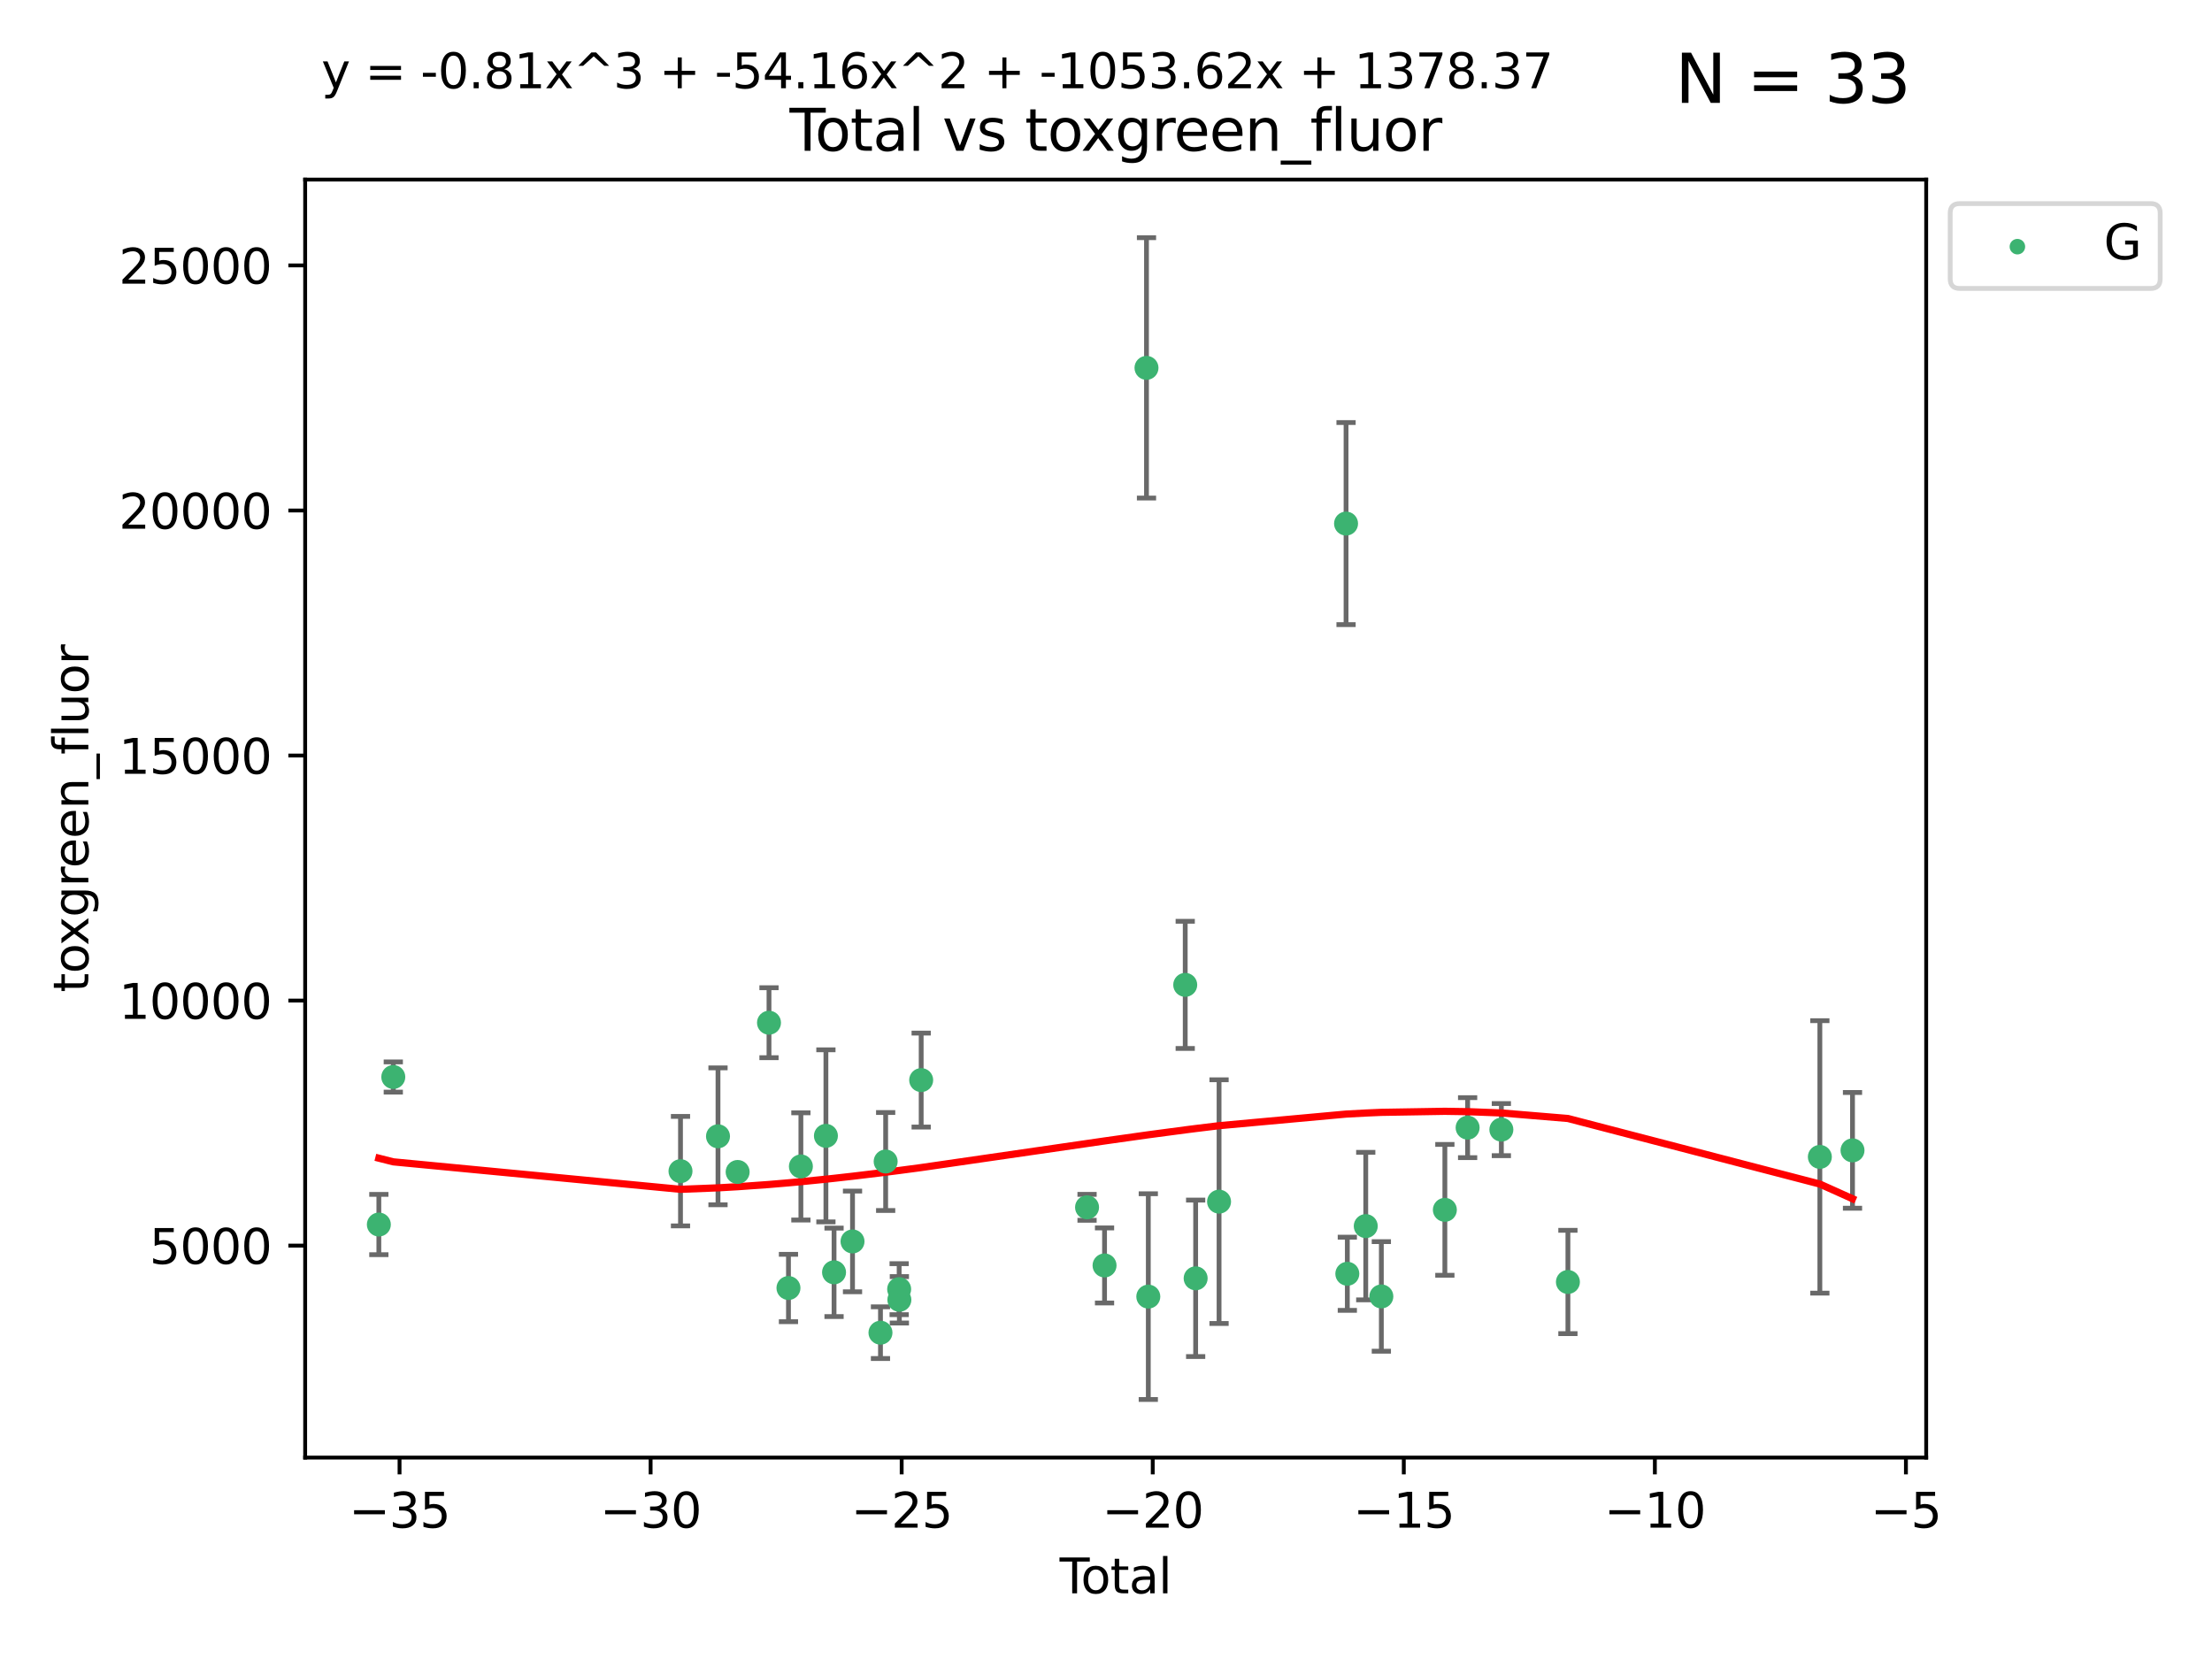 <?xml version="1.0" encoding="utf-8" standalone="no"?>
<!DOCTYPE svg PUBLIC "-//W3C//DTD SVG 1.1//EN"
  "http://www.w3.org/Graphics/SVG/1.1/DTD/svg11.dtd">
<svg xmlns:xlink="http://www.w3.org/1999/xlink" width="460.8pt" height="345.6pt" viewBox="0 0 460.8 345.6" xmlns="http://www.w3.org/2000/svg" version="1.1">
 <defs>
  <style type="text/css">*{stroke-linejoin: round; stroke-linecap: butt}</style>
 </defs>
 <g id="figure_1">
  <g id="patch_1">
   <path d="M 0 345.6 
L 460.8 345.6 
L 460.8 0 
L 0 0 
z
" style="fill: #ffffff"/>
  </g>
  <g id="axes_1">
   <g id="patch_2">
    <path d="M 63.571 303.64 
L 401.26 303.64 
L 401.26 37.411 
L 63.571 37.411 
z
" style="fill: #ffffff"/>
   </g>
   <g id="PathCollection_1">
    <defs>
     <path id="m89cc8b4cbc" d="M 0 1.118 
C 0.297 1.118 0.581 1 0.791 0.791 
C 1 0.581 1.118 0.297 1.118 0 
C 1.118 -0.297 1 -0.581 0.791 -0.791 
C 0.581 -1 0.297 -1.118 0 -1.118 
C -0.297 -1.118 -0.581 -1 -0.791 -0.791 
C -1 -0.581 -1.118 -0.297 -1.118 0 
C -1.118 0.297 -1 0.581 -0.791 0.791 
C -0.581 1 -0.297 1.118 0 1.118 
z
" style="stroke: #3cb371"/>
    </defs>
    <g clip-path="url(#pb9d645a47e)">
     <use xlink:href="#m89cc8b4cbc" x="78.921" y="255.092" style="fill: #3cb371; stroke: #3cb371"/>
     <use xlink:href="#m89cc8b4cbc" x="81.93" y="224.358" style="fill: #3cb371; stroke: #3cb371"/>
     <use xlink:href="#m89cc8b4cbc" x="141.76" y="243.976" style="fill: #3cb371; stroke: #3cb371"/>
     <use xlink:href="#m89cc8b4cbc" x="149.573" y="236.713" style="fill: #3cb371; stroke: #3cb371"/>
     <use xlink:href="#m89cc8b4cbc" x="153.665" y="244.142" style="fill: #3cb371; stroke: #3cb371"/>
     <use xlink:href="#m89cc8b4cbc" x="160.196" y="213.05" style="fill: #3cb371; stroke: #3cb371"/>
     <use xlink:href="#m89cc8b4cbc" x="164.252" y="268.315" style="fill: #3cb371; stroke: #3cb371"/>
     <use xlink:href="#m89cc8b4cbc" x="166.84" y="242.987" style="fill: #3cb371; stroke: #3cb371"/>
     <use xlink:href="#m89cc8b4cbc" x="172.053" y="236.618" style="fill: #3cb371; stroke: #3cb371"/>
     <use xlink:href="#m89cc8b4cbc" x="173.747" y="265.048" style="fill: #3cb371; stroke: #3cb371"/>
     <use xlink:href="#m89cc8b4cbc" x="177.596" y="258.614" style="fill: #3cb371; stroke: #3cb371"/>
     <use xlink:href="#m89cc8b4cbc" x="183.419" y="277.623" style="fill: #3cb371; stroke: #3cb371"/>
     <use xlink:href="#m89cc8b4cbc" x="184.499" y="241.963" style="fill: #3cb371; stroke: #3cb371"/>
     <use xlink:href="#m89cc8b4cbc" x="187.311" y="268.556" style="fill: #3cb371; stroke: #3cb371"/>
     <use xlink:href="#m89cc8b4cbc" x="187.355" y="270.773" style="fill: #3cb371; stroke: #3cb371"/>
     <use xlink:href="#m89cc8b4cbc" x="191.898" y="225.001" style="fill: #3cb371; stroke: #3cb371"/>
     <use xlink:href="#m89cc8b4cbc" x="226.453" y="251.506" style="fill: #3cb371; stroke: #3cb371"/>
     <use xlink:href="#m89cc8b4cbc" x="230.097" y="263.616" style="fill: #3cb371; stroke: #3cb371"/>
     <use xlink:href="#m89cc8b4cbc" x="238.835" y="76.634" style="fill: #3cb371; stroke: #3cb371"/>
     <use xlink:href="#m89cc8b4cbc" x="239.213" y="270.106" style="fill: #3cb371; stroke: #3cb371"/>
     <use xlink:href="#m89cc8b4cbc" x="246.904" y="205.165" style="fill: #3cb371; stroke: #3cb371"/>
     <use xlink:href="#m89cc8b4cbc" x="249.076" y="266.296" style="fill: #3cb371; stroke: #3cb371"/>
     <use xlink:href="#m89cc8b4cbc" x="253.952" y="250.324" style="fill: #3cb371; stroke: #3cb371"/>
     <use xlink:href="#m89cc8b4cbc" x="280.407" y="109.072" style="fill: #3cb371; stroke: #3cb371"/>
     <use xlink:href="#m89cc8b4cbc" x="280.673" y="265.351" style="fill: #3cb371; stroke: #3cb371"/>
     <use xlink:href="#m89cc8b4cbc" x="284.511" y="255.417" style="fill: #3cb371; stroke: #3cb371"/>
     <use xlink:href="#m89cc8b4cbc" x="287.76" y="270.07" style="fill: #3cb371; stroke: #3cb371"/>
     <use xlink:href="#m89cc8b4cbc" x="300.991" y="252.032" style="fill: #3cb371; stroke: #3cb371"/>
     <use xlink:href="#m89cc8b4cbc" x="305.733" y="234.911" style="fill: #3cb371; stroke: #3cb371"/>
     <use xlink:href="#m89cc8b4cbc" x="312.761" y="235.32" style="fill: #3cb371; stroke: #3cb371"/>
     <use xlink:href="#m89cc8b4cbc" x="326.625" y="267.059" style="fill: #3cb371; stroke: #3cb371"/>
     <use xlink:href="#m89cc8b4cbc" x="379.109" y="241.003" style="fill: #3cb371; stroke: #3cb371"/>
     <use xlink:href="#m89cc8b4cbc" x="385.911" y="239.643" style="fill: #3cb371; stroke: #3cb371"/>
    </g>
   </g>
   <g id="matplotlib.axis_1">
    <g id="xtick_1">
     <g id="line2d_1">
      <defs>
       <path id="mfeacb560e5" d="M 0 0 
L 0 3.5 
" style="stroke: #000000; stroke-width: 0.8"/>
      </defs>
      <g>
       <use xlink:href="#mfeacb560e5" x="83.232" y="303.64" style="stroke: #000000; stroke-width: 0.8"/>
      </g>
     </g>
     <g id="text_1">
      <!-- −35 -->
      <g transform="translate(72.68 318.238)scale(0.1 -0.1)">
       <defs>
        <path id="DejaVuSans-2212" d="M 678 2272 
L 4684 2272 
L 4684 1741 
L 678 1741 
L 678 2272 
z
" transform="scale(0.016)"/>
        <path id="DejaVuSans-33" d="M 2597 2516 
Q 3050 2419 3304 2112 
Q 3559 1806 3559 1356 
Q 3559 666 3084 287 
Q 2609 -91 1734 -91 
Q 1441 -91 1130 -33 
Q 819 25 488 141 
L 488 750 
Q 750 597 1062 519 
Q 1375 441 1716 441 
Q 2309 441 2620 675 
Q 2931 909 2931 1356 
Q 2931 1769 2642 2001 
Q 2353 2234 1838 2234 
L 1294 2234 
L 1294 2753 
L 1863 2753 
Q 2328 2753 2575 2939 
Q 2822 3125 2822 3475 
Q 2822 3834 2567 4026 
Q 2313 4219 1838 4219 
Q 1578 4219 1281 4162 
Q 984 4106 628 3988 
L 628 4550 
Q 988 4650 1302 4700 
Q 1616 4750 1894 4750 
Q 2613 4750 3031 4423 
Q 3450 4097 3450 3541 
Q 3450 3153 3228 2886 
Q 3006 2619 2597 2516 
z
" transform="scale(0.016)"/>
        <path id="DejaVuSans-35" d="M 691 4666 
L 3169 4666 
L 3169 4134 
L 1269 4134 
L 1269 2991 
Q 1406 3038 1543 3061 
Q 1681 3084 1819 3084 
Q 2600 3084 3056 2656 
Q 3513 2228 3513 1497 
Q 3513 744 3044 326 
Q 2575 -91 1722 -91 
Q 1428 -91 1123 -41 
Q 819 9 494 109 
L 494 744 
Q 775 591 1075 516 
Q 1375 441 1709 441 
Q 2250 441 2565 725 
Q 2881 1009 2881 1497 
Q 2881 1984 2565 2268 
Q 2250 2553 1709 2553 
Q 1456 2553 1204 2497 
Q 953 2441 691 2322 
L 691 4666 
z
" transform="scale(0.016)"/>
       </defs>
       <use xlink:href="#DejaVuSans-2212"/>
       <use xlink:href="#DejaVuSans-33" x="83.789"/>
       <use xlink:href="#DejaVuSans-35" x="147.412"/>
      </g>
     </g>
    </g>
    <g id="xtick_2">
     <g id="line2d_2">
      <g>
       <use xlink:href="#mfeacb560e5" x="135.534" y="303.64" style="stroke: #000000; stroke-width: 0.8"/>
      </g>
     </g>
     <g id="text_2">
      <!-- −30 -->
      <g transform="translate(124.981 318.238)scale(0.1 -0.1)">
       <defs>
        <path id="DejaVuSans-30" d="M 2034 4250 
Q 1547 4250 1301 3770 
Q 1056 3291 1056 2328 
Q 1056 1369 1301 889 
Q 1547 409 2034 409 
Q 2525 409 2770 889 
Q 3016 1369 3016 2328 
Q 3016 3291 2770 3770 
Q 2525 4250 2034 4250 
z
M 2034 4750 
Q 2819 4750 3233 4129 
Q 3647 3509 3647 2328 
Q 3647 1150 3233 529 
Q 2819 -91 2034 -91 
Q 1250 -91 836 529 
Q 422 1150 422 2328 
Q 422 3509 836 4129 
Q 1250 4750 2034 4750 
z
" transform="scale(0.016)"/>
       </defs>
       <use xlink:href="#DejaVuSans-2212"/>
       <use xlink:href="#DejaVuSans-33" x="83.789"/>
       <use xlink:href="#DejaVuSans-30" x="147.412"/>
      </g>
     </g>
    </g>
    <g id="xtick_3">
     <g id="line2d_3">
      <g>
       <use xlink:href="#mfeacb560e5" x="187.835" y="303.64" style="stroke: #000000; stroke-width: 0.8"/>
      </g>
     </g>
     <g id="text_3">
      <!-- −25 -->
      <g transform="translate(177.283 318.238)scale(0.1 -0.1)">
       <defs>
        <path id="DejaVuSans-32" d="M 1228 531 
L 3431 531 
L 3431 0 
L 469 0 
L 469 531 
Q 828 903 1448 1529 
Q 2069 2156 2228 2338 
Q 2531 2678 2651 2914 
Q 2772 3150 2772 3378 
Q 2772 3750 2511 3984 
Q 2250 4219 1831 4219 
Q 1534 4219 1204 4116 
Q 875 4013 500 3803 
L 500 4441 
Q 881 4594 1212 4672 
Q 1544 4750 1819 4750 
Q 2544 4750 2975 4387 
Q 3406 4025 3406 3419 
Q 3406 3131 3298 2873 
Q 3191 2616 2906 2266 
Q 2828 2175 2409 1742 
Q 1991 1309 1228 531 
z
" transform="scale(0.016)"/>
       </defs>
       <use xlink:href="#DejaVuSans-2212"/>
       <use xlink:href="#DejaVuSans-32" x="83.789"/>
       <use xlink:href="#DejaVuSans-35" x="147.412"/>
      </g>
     </g>
    </g>
    <g id="xtick_4">
     <g id="line2d_4">
      <g>
       <use xlink:href="#mfeacb560e5" x="240.136" y="303.64" style="stroke: #000000; stroke-width: 0.8"/>
      </g>
     </g>
     <g id="text_4">
      <!-- −20 -->
      <g transform="translate(229.584 318.238)scale(0.1 -0.1)">
       <use xlink:href="#DejaVuSans-2212"/>
       <use xlink:href="#DejaVuSans-32" x="83.789"/>
       <use xlink:href="#DejaVuSans-30" x="147.412"/>
      </g>
     </g>
    </g>
    <g id="xtick_5">
     <g id="line2d_5">
      <g>
       <use xlink:href="#mfeacb560e5" x="292.437" y="303.64" style="stroke: #000000; stroke-width: 0.8"/>
      </g>
     </g>
     <g id="text_5">
      <!-- −15 -->
      <g transform="translate(281.885 318.238)scale(0.1 -0.1)">
       <defs>
        <path id="DejaVuSans-31" d="M 794 531 
L 1825 531 
L 1825 4091 
L 703 3866 
L 703 4441 
L 1819 4666 
L 2450 4666 
L 2450 531 
L 3481 531 
L 3481 0 
L 794 0 
L 794 531 
z
" transform="scale(0.016)"/>
       </defs>
       <use xlink:href="#DejaVuSans-2212"/>
       <use xlink:href="#DejaVuSans-31" x="83.789"/>
       <use xlink:href="#DejaVuSans-35" x="147.412"/>
      </g>
     </g>
    </g>
    <g id="xtick_6">
     <g id="line2d_6">
      <g>
       <use xlink:href="#mfeacb560e5" x="344.739" y="303.64" style="stroke: #000000; stroke-width: 0.8"/>
      </g>
     </g>
     <g id="text_6">
      <!-- −10 -->
      <g transform="translate(334.186 318.238)scale(0.1 -0.1)">
       <use xlink:href="#DejaVuSans-2212"/>
       <use xlink:href="#DejaVuSans-31" x="83.789"/>
       <use xlink:href="#DejaVuSans-30" x="147.412"/>
      </g>
     </g>
    </g>
    <g id="xtick_7">
     <g id="line2d_7">
      <g>
       <use xlink:href="#mfeacb560e5" x="397.04" y="303.64" style="stroke: #000000; stroke-width: 0.8"/>
      </g>
     </g>
     <g id="text_7">
      <!-- −5 -->
      <g transform="translate(389.669 318.238)scale(0.1 -0.1)">
       <use xlink:href="#DejaVuSans-2212"/>
       <use xlink:href="#DejaVuSans-35" x="83.789"/>
      </g>
     </g>
    </g>
    <g id="text_8">
     <!-- Total -->
     <g transform="translate(220.739 331.917)scale(0.1 -0.1)">
      <defs>
       <path id="DejaVuSans-54" d="M -19 4666 
L 3928 4666 
L 3928 4134 
L 2272 4134 
L 2272 0 
L 1638 0 
L 1638 4134 
L -19 4134 
L -19 4666 
z
" transform="scale(0.016)"/>
       <path id="DejaVuSans-6f" d="M 1959 3097 
Q 1497 3097 1228 2736 
Q 959 2375 959 1747 
Q 959 1119 1226 758 
Q 1494 397 1959 397 
Q 2419 397 2687 759 
Q 2956 1122 2956 1747 
Q 2956 2369 2687 2733 
Q 2419 3097 1959 3097 
z
M 1959 3584 
Q 2709 3584 3137 3096 
Q 3566 2609 3566 1747 
Q 3566 888 3137 398 
Q 2709 -91 1959 -91 
Q 1206 -91 779 398 
Q 353 888 353 1747 
Q 353 2609 779 3096 
Q 1206 3584 1959 3584 
z
" transform="scale(0.016)"/>
       <path id="DejaVuSans-74" d="M 1172 4494 
L 1172 3500 
L 2356 3500 
L 2356 3053 
L 1172 3053 
L 1172 1153 
Q 1172 725 1289 603 
Q 1406 481 1766 481 
L 2356 481 
L 2356 0 
L 1766 0 
Q 1100 0 847 248 
Q 594 497 594 1153 
L 594 3053 
L 172 3053 
L 172 3500 
L 594 3500 
L 594 4494 
L 1172 4494 
z
" transform="scale(0.016)"/>
       <path id="DejaVuSans-61" d="M 2194 1759 
Q 1497 1759 1228 1600 
Q 959 1441 959 1056 
Q 959 750 1161 570 
Q 1363 391 1709 391 
Q 2188 391 2477 730 
Q 2766 1069 2766 1631 
L 2766 1759 
L 2194 1759 
z
M 3341 1997 
L 3341 0 
L 2766 0 
L 2766 531 
Q 2569 213 2275 61 
Q 1981 -91 1556 -91 
Q 1019 -91 701 211 
Q 384 513 384 1019 
Q 384 1609 779 1909 
Q 1175 2209 1959 2209 
L 2766 2209 
L 2766 2266 
Q 2766 2663 2505 2880 
Q 2244 3097 1772 3097 
Q 1472 3097 1187 3025 
Q 903 2953 641 2809 
L 641 3341 
Q 956 3463 1253 3523 
Q 1550 3584 1831 3584 
Q 2591 3584 2966 3190 
Q 3341 2797 3341 1997 
z
" transform="scale(0.016)"/>
       <path id="DejaVuSans-6c" d="M 603 4863 
L 1178 4863 
L 1178 0 
L 603 0 
L 603 4863 
z
" transform="scale(0.016)"/>
      </defs>
      <use xlink:href="#DejaVuSans-54"/>
      <use xlink:href="#DejaVuSans-6f" x="44.084"/>
      <use xlink:href="#DejaVuSans-74" x="105.266"/>
      <use xlink:href="#DejaVuSans-61" x="144.475"/>
      <use xlink:href="#DejaVuSans-6c" x="205.754"/>
     </g>
    </g>
   </g>
   <g id="matplotlib.axis_2">
    <g id="ytick_1">
     <g id="line2d_8">
      <defs>
       <path id="m8d30eaa4ed" d="M 0 0 
L -3.5 0 
" style="stroke: #000000; stroke-width: 0.8"/>
      </defs>
      <g>
       <use xlink:href="#m8d30eaa4ed" x="63.571" y="259.485" style="stroke: #000000; stroke-width: 0.8"/>
      </g>
     </g>
     <g id="text_9">
      <!-- 5000 -->
      <g transform="translate(31.121 263.284)scale(0.1 -0.1)">
       <use xlink:href="#DejaVuSans-35"/>
       <use xlink:href="#DejaVuSans-30" x="63.623"/>
       <use xlink:href="#DejaVuSans-30" x="127.246"/>
       <use xlink:href="#DejaVuSans-30" x="190.869"/>
      </g>
     </g>
    </g>
    <g id="ytick_2">
     <g id="line2d_9">
      <g>
       <use xlink:href="#m8d30eaa4ed" x="63.571" y="208.437" style="stroke: #000000; stroke-width: 0.8"/>
      </g>
     </g>
     <g id="text_10">
      <!-- 10000 -->
      <g transform="translate(24.759 212.237)scale(0.1 -0.1)">
       <use xlink:href="#DejaVuSans-31"/>
       <use xlink:href="#DejaVuSans-30" x="63.623"/>
       <use xlink:href="#DejaVuSans-30" x="127.246"/>
       <use xlink:href="#DejaVuSans-30" x="190.869"/>
       <use xlink:href="#DejaVuSans-30" x="254.492"/>
      </g>
     </g>
    </g>
    <g id="ytick_3">
     <g id="line2d_10">
      <g>
       <use xlink:href="#m8d30eaa4ed" x="63.571" y="157.39" style="stroke: #000000; stroke-width: 0.8"/>
      </g>
     </g>
     <g id="text_11">
      <!-- 15000 -->
      <g transform="translate(24.759 161.189)scale(0.1 -0.1)">
       <use xlink:href="#DejaVuSans-31"/>
       <use xlink:href="#DejaVuSans-35" x="63.623"/>
       <use xlink:href="#DejaVuSans-30" x="127.246"/>
       <use xlink:href="#DejaVuSans-30" x="190.869"/>
       <use xlink:href="#DejaVuSans-30" x="254.492"/>
      </g>
     </g>
    </g>
    <g id="ytick_4">
     <g id="line2d_11">
      <g>
       <use xlink:href="#m8d30eaa4ed" x="63.571" y="106.342" style="stroke: #000000; stroke-width: 0.8"/>
      </g>
     </g>
     <g id="text_12">
      <!-- 20000 -->
      <g transform="translate(24.759 110.141)scale(0.1 -0.1)">
       <use xlink:href="#DejaVuSans-32"/>
       <use xlink:href="#DejaVuSans-30" x="63.623"/>
       <use xlink:href="#DejaVuSans-30" x="127.246"/>
       <use xlink:href="#DejaVuSans-30" x="190.869"/>
       <use xlink:href="#DejaVuSans-30" x="254.492"/>
      </g>
     </g>
    </g>
    <g id="ytick_5">
     <g id="line2d_12">
      <g>
       <use xlink:href="#m8d30eaa4ed" x="63.571" y="55.294" style="stroke: #000000; stroke-width: 0.8"/>
      </g>
     </g>
     <g id="text_13">
      <!-- 25000 -->
      <g transform="translate(24.759 59.093)scale(0.1 -0.1)">
       <use xlink:href="#DejaVuSans-32"/>
       <use xlink:href="#DejaVuSans-35" x="63.623"/>
       <use xlink:href="#DejaVuSans-30" x="127.246"/>
       <use xlink:href="#DejaVuSans-30" x="190.869"/>
       <use xlink:href="#DejaVuSans-30" x="254.492"/>
      </g>
     </g>
    </g>
    <g id="text_14">
     <!-- toxgreen_fluor -->
     <g transform="translate(18.401 206.72)rotate(-90)scale(0.1 -0.1)">
      <defs>
       <path id="DejaVuSans-78" d="M 3513 3500 
L 2247 1797 
L 3578 0 
L 2900 0 
L 1881 1375 
L 863 0 
L 184 0 
L 1544 1831 
L 300 3500 
L 978 3500 
L 1906 2253 
L 2834 3500 
L 3513 3500 
z
" transform="scale(0.016)"/>
       <path id="DejaVuSans-67" d="M 2906 1791 
Q 2906 2416 2648 2759 
Q 2391 3103 1925 3103 
Q 1463 3103 1205 2759 
Q 947 2416 947 1791 
Q 947 1169 1205 825 
Q 1463 481 1925 481 
Q 2391 481 2648 825 
Q 2906 1169 2906 1791 
z
M 3481 434 
Q 3481 -459 3084 -895 
Q 2688 -1331 1869 -1331 
Q 1566 -1331 1297 -1286 
Q 1028 -1241 775 -1147 
L 775 -588 
Q 1028 -725 1275 -790 
Q 1522 -856 1778 -856 
Q 2344 -856 2625 -561 
Q 2906 -266 2906 331 
L 2906 616 
Q 2728 306 2450 153 
Q 2172 0 1784 0 
Q 1141 0 747 490 
Q 353 981 353 1791 
Q 353 2603 747 3093 
Q 1141 3584 1784 3584 
Q 2172 3584 2450 3431 
Q 2728 3278 2906 2969 
L 2906 3500 
L 3481 3500 
L 3481 434 
z
" transform="scale(0.016)"/>
       <path id="DejaVuSans-72" d="M 2631 2963 
Q 2534 3019 2420 3045 
Q 2306 3072 2169 3072 
Q 1681 3072 1420 2755 
Q 1159 2438 1159 1844 
L 1159 0 
L 581 0 
L 581 3500 
L 1159 3500 
L 1159 2956 
Q 1341 3275 1631 3429 
Q 1922 3584 2338 3584 
Q 2397 3584 2469 3576 
Q 2541 3569 2628 3553 
L 2631 2963 
z
" transform="scale(0.016)"/>
       <path id="DejaVuSans-65" d="M 3597 1894 
L 3597 1613 
L 953 1613 
Q 991 1019 1311 708 
Q 1631 397 2203 397 
Q 2534 397 2845 478 
Q 3156 559 3463 722 
L 3463 178 
Q 3153 47 2828 -22 
Q 2503 -91 2169 -91 
Q 1331 -91 842 396 
Q 353 884 353 1716 
Q 353 2575 817 3079 
Q 1281 3584 2069 3584 
Q 2775 3584 3186 3129 
Q 3597 2675 3597 1894 
z
M 3022 2063 
Q 3016 2534 2758 2815 
Q 2500 3097 2075 3097 
Q 1594 3097 1305 2825 
Q 1016 2553 972 2059 
L 3022 2063 
z
" transform="scale(0.016)"/>
       <path id="DejaVuSans-6e" d="M 3513 2113 
L 3513 0 
L 2938 0 
L 2938 2094 
Q 2938 2591 2744 2837 
Q 2550 3084 2163 3084 
Q 1697 3084 1428 2787 
Q 1159 2491 1159 1978 
L 1159 0 
L 581 0 
L 581 3500 
L 1159 3500 
L 1159 2956 
Q 1366 3272 1645 3428 
Q 1925 3584 2291 3584 
Q 2894 3584 3203 3211 
Q 3513 2838 3513 2113 
z
" transform="scale(0.016)"/>
       <path id="DejaVuSans-5f" d="M 3263 -1063 
L 3263 -1509 
L -63 -1509 
L -63 -1063 
L 3263 -1063 
z
" transform="scale(0.016)"/>
       <path id="DejaVuSans-66" d="M 2375 4863 
L 2375 4384 
L 1825 4384 
Q 1516 4384 1395 4259 
Q 1275 4134 1275 3809 
L 1275 3500 
L 2222 3500 
L 2222 3053 
L 1275 3053 
L 1275 0 
L 697 0 
L 697 3053 
L 147 3053 
L 147 3500 
L 697 3500 
L 697 3744 
Q 697 4328 969 4595 
Q 1241 4863 1831 4863 
L 2375 4863 
z
" transform="scale(0.016)"/>
       <path id="DejaVuSans-75" d="M 544 1381 
L 544 3500 
L 1119 3500 
L 1119 1403 
Q 1119 906 1312 657 
Q 1506 409 1894 409 
Q 2359 409 2629 706 
Q 2900 1003 2900 1516 
L 2900 3500 
L 3475 3500 
L 3475 0 
L 2900 0 
L 2900 538 
Q 2691 219 2414 64 
Q 2138 -91 1772 -91 
Q 1169 -91 856 284 
Q 544 659 544 1381 
z
M 1991 3584 
L 1991 3584 
z
" transform="scale(0.016)"/>
      </defs>
      <use xlink:href="#DejaVuSans-74"/>
      <use xlink:href="#DejaVuSans-6f" x="39.209"/>
      <use xlink:href="#DejaVuSans-78" x="97.266"/>
      <use xlink:href="#DejaVuSans-67" x="156.445"/>
      <use xlink:href="#DejaVuSans-72" x="219.922"/>
      <use xlink:href="#DejaVuSans-65" x="258.785"/>
      <use xlink:href="#DejaVuSans-65" x="320.309"/>
      <use xlink:href="#DejaVuSans-6e" x="381.832"/>
      <use xlink:href="#DejaVuSans-5f" x="445.211"/>
      <use xlink:href="#DejaVuSans-66" x="495.211"/>
      <use xlink:href="#DejaVuSans-6c" x="530.416"/>
      <use xlink:href="#DejaVuSans-75" x="558.199"/>
      <use xlink:href="#DejaVuSans-6f" x="621.578"/>
      <use xlink:href="#DejaVuSans-72" x="682.76"/>
     </g>
    </g>
   </g>
   <g id="LineCollection_1">
    <path d="M 78.921 261.37 
L 78.921 248.815 
" clip-path="url(#pb9d645a47e)" style="fill: none; stroke: #696969"/>
    <path d="M 81.93 227.503 
L 81.93 221.213 
" clip-path="url(#pb9d645a47e)" style="fill: none; stroke: #696969"/>
    <path d="M 141.76 255.379 
L 141.76 232.572 
" clip-path="url(#pb9d645a47e)" style="fill: none; stroke: #696969"/>
    <path d="M 149.573 250.973 
L 149.573 222.452 
" clip-path="url(#pb9d645a47e)" style="fill: none; stroke: #696969"/>
    <path d="M 153.665 245.009 
L 153.665 243.275 
" clip-path="url(#pb9d645a47e)" style="fill: none; stroke: #696969"/>
    <path d="M 160.196 220.338 
L 160.196 205.763 
" clip-path="url(#pb9d645a47e)" style="fill: none; stroke: #696969"/>
    <path d="M 164.252 275.332 
L 164.252 261.297 
" clip-path="url(#pb9d645a47e)" style="fill: none; stroke: #696969"/>
    <path d="M 166.84 254.152 
L 166.84 231.823 
" clip-path="url(#pb9d645a47e)" style="fill: none; stroke: #696969"/>
    <path d="M 172.053 254.539 
L 172.053 218.697 
" clip-path="url(#pb9d645a47e)" style="fill: none; stroke: #696969"/>
    <path d="M 173.747 274.259 
L 173.747 255.837 
" clip-path="url(#pb9d645a47e)" style="fill: none; stroke: #696969"/>
    <path d="M 177.596 269.104 
L 177.596 248.125 
" clip-path="url(#pb9d645a47e)" style="fill: none; stroke: #696969"/>
    <path d="M 183.419 283.007 
L 183.419 272.238 
" clip-path="url(#pb9d645a47e)" style="fill: none; stroke: #696969"/>
    <path d="M 184.499 252.171 
L 184.499 231.755 
" clip-path="url(#pb9d645a47e)" style="fill: none; stroke: #696969"/>
    <path d="M 187.311 273.867 
L 187.311 263.245 
" clip-path="url(#pb9d645a47e)" style="fill: none; stroke: #696969"/>
    <path d="M 187.355 275.609 
L 187.355 265.938 
" clip-path="url(#pb9d645a47e)" style="fill: none; stroke: #696969"/>
    <path d="M 191.898 234.788 
L 191.898 215.213 
" clip-path="url(#pb9d645a47e)" style="fill: none; stroke: #696969"/>
    <path d="M 226.453 254.204 
L 226.453 248.809 
" clip-path="url(#pb9d645a47e)" style="fill: none; stroke: #696969"/>
    <path d="M 230.097 271.434 
L 230.097 255.797 
" clip-path="url(#pb9d645a47e)" style="fill: none; stroke: #696969"/>
    <path d="M 238.835 103.756 
L 238.835 49.513 
" clip-path="url(#pb9d645a47e)" style="fill: none; stroke: #696969"/>
    <path d="M 239.213 291.539 
L 239.213 248.674 
" clip-path="url(#pb9d645a47e)" style="fill: none; stroke: #696969"/>
    <path d="M 246.904 218.413 
L 246.904 191.917 
" clip-path="url(#pb9d645a47e)" style="fill: none; stroke: #696969"/>
    <path d="M 249.076 282.594 
L 249.076 249.998 
" clip-path="url(#pb9d645a47e)" style="fill: none; stroke: #696969"/>
    <path d="M 253.952 275.706 
L 253.952 224.942 
" clip-path="url(#pb9d645a47e)" style="fill: none; stroke: #696969"/>
    <path d="M 280.407 130.119 
L 280.407 88.026 
" clip-path="url(#pb9d645a47e)" style="fill: none; stroke: #696969"/>
    <path d="M 280.673 272.971 
L 280.673 257.73 
" clip-path="url(#pb9d645a47e)" style="fill: none; stroke: #696969"/>
    <path d="M 284.511 270.785 
L 284.511 240.05 
" clip-path="url(#pb9d645a47e)" style="fill: none; stroke: #696969"/>
    <path d="M 287.76 281.481 
L 287.76 258.66 
" clip-path="url(#pb9d645a47e)" style="fill: none; stroke: #696969"/>
    <path d="M 300.991 265.661 
L 300.991 238.404 
" clip-path="url(#pb9d645a47e)" style="fill: none; stroke: #696969"/>
    <path d="M 305.733 241.16 
L 305.733 228.663 
" clip-path="url(#pb9d645a47e)" style="fill: none; stroke: #696969"/>
    <path d="M 312.761 240.747 
L 312.761 229.893 
" clip-path="url(#pb9d645a47e)" style="fill: none; stroke: #696969"/>
    <path d="M 326.625 277.82 
L 326.625 256.299 
" clip-path="url(#pb9d645a47e)" style="fill: none; stroke: #696969"/>
    <path d="M 379.109 269.381 
L 379.109 212.624 
" clip-path="url(#pb9d645a47e)" style="fill: none; stroke: #696969"/>
    <path d="M 385.911 251.697 
L 385.911 227.588 
" clip-path="url(#pb9d645a47e)" style="fill: none; stroke: #696969"/>
   </g>
   <g id="line2d_13">
    <defs>
     <path id="mf8e2da2c3c" d="M 2 0 
L -2 -0 
" style="stroke: #696969"/>
    </defs>
    <g clip-path="url(#pb9d645a47e)">
     <use xlink:href="#mf8e2da2c3c" x="78.921" y="261.37" style="fill: #696969; stroke: #696969"/>
     <use xlink:href="#mf8e2da2c3c" x="81.93" y="227.503" style="fill: #696969; stroke: #696969"/>
     <use xlink:href="#mf8e2da2c3c" x="141.76" y="255.379" style="fill: #696969; stroke: #696969"/>
     <use xlink:href="#mf8e2da2c3c" x="149.573" y="250.973" style="fill: #696969; stroke: #696969"/>
     <use xlink:href="#mf8e2da2c3c" x="153.665" y="245.009" style="fill: #696969; stroke: #696969"/>
     <use xlink:href="#mf8e2da2c3c" x="160.196" y="220.338" style="fill: #696969; stroke: #696969"/>
     <use xlink:href="#mf8e2da2c3c" x="164.252" y="275.332" style="fill: #696969; stroke: #696969"/>
     <use xlink:href="#mf8e2da2c3c" x="166.84" y="254.152" style="fill: #696969; stroke: #696969"/>
     <use xlink:href="#mf8e2da2c3c" x="172.053" y="254.539" style="fill: #696969; stroke: #696969"/>
     <use xlink:href="#mf8e2da2c3c" x="173.747" y="274.259" style="fill: #696969; stroke: #696969"/>
     <use xlink:href="#mf8e2da2c3c" x="177.596" y="269.104" style="fill: #696969; stroke: #696969"/>
     <use xlink:href="#mf8e2da2c3c" x="183.419" y="283.007" style="fill: #696969; stroke: #696969"/>
     <use xlink:href="#mf8e2da2c3c" x="184.499" y="252.171" style="fill: #696969; stroke: #696969"/>
     <use xlink:href="#mf8e2da2c3c" x="187.311" y="273.867" style="fill: #696969; stroke: #696969"/>
     <use xlink:href="#mf8e2da2c3c" x="187.355" y="275.609" style="fill: #696969; stroke: #696969"/>
     <use xlink:href="#mf8e2da2c3c" x="191.898" y="234.788" style="fill: #696969; stroke: #696969"/>
     <use xlink:href="#mf8e2da2c3c" x="226.453" y="254.204" style="fill: #696969; stroke: #696969"/>
     <use xlink:href="#mf8e2da2c3c" x="230.097" y="271.434" style="fill: #696969; stroke: #696969"/>
     <use xlink:href="#mf8e2da2c3c" x="238.835" y="103.756" style="fill: #696969; stroke: #696969"/>
     <use xlink:href="#mf8e2da2c3c" x="239.213" y="291.539" style="fill: #696969; stroke: #696969"/>
     <use xlink:href="#mf8e2da2c3c" x="246.904" y="218.413" style="fill: #696969; stroke: #696969"/>
     <use xlink:href="#mf8e2da2c3c" x="249.076" y="282.594" style="fill: #696969; stroke: #696969"/>
     <use xlink:href="#mf8e2da2c3c" x="253.952" y="275.706" style="fill: #696969; stroke: #696969"/>
     <use xlink:href="#mf8e2da2c3c" x="280.407" y="130.119" style="fill: #696969; stroke: #696969"/>
     <use xlink:href="#mf8e2da2c3c" x="280.673" y="272.971" style="fill: #696969; stroke: #696969"/>
     <use xlink:href="#mf8e2da2c3c" x="284.511" y="270.785" style="fill: #696969; stroke: #696969"/>
     <use xlink:href="#mf8e2da2c3c" x="287.76" y="281.481" style="fill: #696969; stroke: #696969"/>
     <use xlink:href="#mf8e2da2c3c" x="300.991" y="265.661" style="fill: #696969; stroke: #696969"/>
     <use xlink:href="#mf8e2da2c3c" x="305.733" y="241.16" style="fill: #696969; stroke: #696969"/>
     <use xlink:href="#mf8e2da2c3c" x="312.761" y="240.747" style="fill: #696969; stroke: #696969"/>
     <use xlink:href="#mf8e2da2c3c" x="326.625" y="277.82" style="fill: #696969; stroke: #696969"/>
     <use xlink:href="#mf8e2da2c3c" x="379.109" y="269.381" style="fill: #696969; stroke: #696969"/>
     <use xlink:href="#mf8e2da2c3c" x="385.911" y="251.697" style="fill: #696969; stroke: #696969"/>
    </g>
   </g>
   <g id="line2d_14">
    <g clip-path="url(#pb9d645a47e)">
     <use xlink:href="#mf8e2da2c3c" x="78.921" y="248.815" style="fill: #696969; stroke: #696969"/>
     <use xlink:href="#mf8e2da2c3c" x="81.93" y="221.213" style="fill: #696969; stroke: #696969"/>
     <use xlink:href="#mf8e2da2c3c" x="141.76" y="232.572" style="fill: #696969; stroke: #696969"/>
     <use xlink:href="#mf8e2da2c3c" x="149.573" y="222.452" style="fill: #696969; stroke: #696969"/>
     <use xlink:href="#mf8e2da2c3c" x="153.665" y="243.275" style="fill: #696969; stroke: #696969"/>
     <use xlink:href="#mf8e2da2c3c" x="160.196" y="205.763" style="fill: #696969; stroke: #696969"/>
     <use xlink:href="#mf8e2da2c3c" x="164.252" y="261.297" style="fill: #696969; stroke: #696969"/>
     <use xlink:href="#mf8e2da2c3c" x="166.84" y="231.823" style="fill: #696969; stroke: #696969"/>
     <use xlink:href="#mf8e2da2c3c" x="172.053" y="218.697" style="fill: #696969; stroke: #696969"/>
     <use xlink:href="#mf8e2da2c3c" x="173.747" y="255.837" style="fill: #696969; stroke: #696969"/>
     <use xlink:href="#mf8e2da2c3c" x="177.596" y="248.125" style="fill: #696969; stroke: #696969"/>
     <use xlink:href="#mf8e2da2c3c" x="183.419" y="272.238" style="fill: #696969; stroke: #696969"/>
     <use xlink:href="#mf8e2da2c3c" x="184.499" y="231.755" style="fill: #696969; stroke: #696969"/>
     <use xlink:href="#mf8e2da2c3c" x="187.311" y="263.245" style="fill: #696969; stroke: #696969"/>
     <use xlink:href="#mf8e2da2c3c" x="187.355" y="265.938" style="fill: #696969; stroke: #696969"/>
     <use xlink:href="#mf8e2da2c3c" x="191.898" y="215.213" style="fill: #696969; stroke: #696969"/>
     <use xlink:href="#mf8e2da2c3c" x="226.453" y="248.809" style="fill: #696969; stroke: #696969"/>
     <use xlink:href="#mf8e2da2c3c" x="230.097" y="255.797" style="fill: #696969; stroke: #696969"/>
     <use xlink:href="#mf8e2da2c3c" x="238.835" y="49.513" style="fill: #696969; stroke: #696969"/>
     <use xlink:href="#mf8e2da2c3c" x="239.213" y="248.674" style="fill: #696969; stroke: #696969"/>
     <use xlink:href="#mf8e2da2c3c" x="246.904" y="191.917" style="fill: #696969; stroke: #696969"/>
     <use xlink:href="#mf8e2da2c3c" x="249.076" y="249.998" style="fill: #696969; stroke: #696969"/>
     <use xlink:href="#mf8e2da2c3c" x="253.952" y="224.942" style="fill: #696969; stroke: #696969"/>
     <use xlink:href="#mf8e2da2c3c" x="280.407" y="88.026" style="fill: #696969; stroke: #696969"/>
     <use xlink:href="#mf8e2da2c3c" x="280.673" y="257.73" style="fill: #696969; stroke: #696969"/>
     <use xlink:href="#mf8e2da2c3c" x="284.511" y="240.05" style="fill: #696969; stroke: #696969"/>
     <use xlink:href="#mf8e2da2c3c" x="287.76" y="258.66" style="fill: #696969; stroke: #696969"/>
     <use xlink:href="#mf8e2da2c3c" x="300.991" y="238.404" style="fill: #696969; stroke: #696969"/>
     <use xlink:href="#mf8e2da2c3c" x="305.733" y="228.663" style="fill: #696969; stroke: #696969"/>
     <use xlink:href="#mf8e2da2c3c" x="312.761" y="229.893" style="fill: #696969; stroke: #696969"/>
     <use xlink:href="#mf8e2da2c3c" x="326.625" y="256.299" style="fill: #696969; stroke: #696969"/>
     <use xlink:href="#mf8e2da2c3c" x="379.109" y="212.624" style="fill: #696969; stroke: #696969"/>
     <use xlink:href="#mf8e2da2c3c" x="385.911" y="227.588" style="fill: #696969; stroke: #696969"/>
    </g>
   </g>
   <g id="line2d_15">
    <path d="M 78.921 241.271 
L 81.93 242.033 
L 141.76 247.757 
L 149.573 247.449 
L 153.665 247.215 
L 160.196 246.749 
L 164.252 246.406 
L 166.84 246.168 
L 172.053 245.645 
L 173.747 245.463 
L 177.596 245.031 
L 183.419 244.331 
L 184.499 244.195 
L 187.311 243.835 
L 187.355 243.829 
L 191.898 243.226 
L 226.453 238.211 
L 230.097 237.681 
L 238.835 236.447 
L 239.213 236.395 
L 246.904 235.372 
L 249.076 235.096 
L 253.952 234.502 
L 280.407 232.084 
L 280.673 232.069 
L 284.511 231.863 
L 287.76 231.723 
L 300.991 231.505 
L 305.733 231.578 
L 312.761 231.848 
L 326.625 233 
L 379.109 246.658 
L 385.911 249.718 
" clip-path="url(#pb9d645a47e)" style="fill: none; stroke: #ff0000; stroke-width: 1.5; stroke-linecap: square"/>
   </g>
   <g id="line2d_16">
    <defs>
     <path id="m180574bb1b" d="M 0 2 
C 0.53 2 1.039 1.789 1.414 1.414 
C 1.789 1.039 2 0.53 2 0 
C 2 -0.53 1.789 -1.039 1.414 -1.414 
C 1.039 -1.789 0.53 -2 0 -2 
C -0.53 -2 -1.039 -1.789 -1.414 -1.414 
C -1.789 -1.039 -2 -0.53 -2 0 
C -2 0.53 -1.789 1.039 -1.414 1.414 
C -1.039 1.789 -0.53 2 0 2 
z
" style="stroke: #3cb371"/>
    </defs>
    <g clip-path="url(#pb9d645a47e)">
     <use xlink:href="#m180574bb1b" x="78.921" y="255.092" style="fill: #3cb371; stroke: #3cb371"/>
     <use xlink:href="#m180574bb1b" x="81.93" y="224.358" style="fill: #3cb371; stroke: #3cb371"/>
     <use xlink:href="#m180574bb1b" x="141.76" y="243.976" style="fill: #3cb371; stroke: #3cb371"/>
     <use xlink:href="#m180574bb1b" x="149.573" y="236.713" style="fill: #3cb371; stroke: #3cb371"/>
     <use xlink:href="#m180574bb1b" x="153.665" y="244.142" style="fill: #3cb371; stroke: #3cb371"/>
     <use xlink:href="#m180574bb1b" x="160.196" y="213.05" style="fill: #3cb371; stroke: #3cb371"/>
     <use xlink:href="#m180574bb1b" x="164.252" y="268.315" style="fill: #3cb371; stroke: #3cb371"/>
     <use xlink:href="#m180574bb1b" x="166.84" y="242.987" style="fill: #3cb371; stroke: #3cb371"/>
     <use xlink:href="#m180574bb1b" x="172.053" y="236.618" style="fill: #3cb371; stroke: #3cb371"/>
     <use xlink:href="#m180574bb1b" x="173.747" y="265.048" style="fill: #3cb371; stroke: #3cb371"/>
     <use xlink:href="#m180574bb1b" x="177.596" y="258.614" style="fill: #3cb371; stroke: #3cb371"/>
     <use xlink:href="#m180574bb1b" x="183.419" y="277.623" style="fill: #3cb371; stroke: #3cb371"/>
     <use xlink:href="#m180574bb1b" x="184.499" y="241.963" style="fill: #3cb371; stroke: #3cb371"/>
     <use xlink:href="#m180574bb1b" x="187.311" y="268.556" style="fill: #3cb371; stroke: #3cb371"/>
     <use xlink:href="#m180574bb1b" x="187.355" y="270.773" style="fill: #3cb371; stroke: #3cb371"/>
     <use xlink:href="#m180574bb1b" x="191.898" y="225.001" style="fill: #3cb371; stroke: #3cb371"/>
     <use xlink:href="#m180574bb1b" x="226.453" y="251.506" style="fill: #3cb371; stroke: #3cb371"/>
     <use xlink:href="#m180574bb1b" x="230.097" y="263.616" style="fill: #3cb371; stroke: #3cb371"/>
     <use xlink:href="#m180574bb1b" x="238.835" y="76.634" style="fill: #3cb371; stroke: #3cb371"/>
     <use xlink:href="#m180574bb1b" x="239.213" y="270.106" style="fill: #3cb371; stroke: #3cb371"/>
     <use xlink:href="#m180574bb1b" x="246.904" y="205.165" style="fill: #3cb371; stroke: #3cb371"/>
     <use xlink:href="#m180574bb1b" x="249.076" y="266.296" style="fill: #3cb371; stroke: #3cb371"/>
     <use xlink:href="#m180574bb1b" x="253.952" y="250.324" style="fill: #3cb371; stroke: #3cb371"/>
     <use xlink:href="#m180574bb1b" x="280.407" y="109.072" style="fill: #3cb371; stroke: #3cb371"/>
     <use xlink:href="#m180574bb1b" x="280.673" y="265.351" style="fill: #3cb371; stroke: #3cb371"/>
     <use xlink:href="#m180574bb1b" x="284.511" y="255.417" style="fill: #3cb371; stroke: #3cb371"/>
     <use xlink:href="#m180574bb1b" x="287.76" y="270.07" style="fill: #3cb371; stroke: #3cb371"/>
     <use xlink:href="#m180574bb1b" x="300.991" y="252.032" style="fill: #3cb371; stroke: #3cb371"/>
     <use xlink:href="#m180574bb1b" x="305.733" y="234.911" style="fill: #3cb371; stroke: #3cb371"/>
     <use xlink:href="#m180574bb1b" x="312.761" y="235.32" style="fill: #3cb371; stroke: #3cb371"/>
     <use xlink:href="#m180574bb1b" x="326.625" y="267.059" style="fill: #3cb371; stroke: #3cb371"/>
     <use xlink:href="#m180574bb1b" x="379.109" y="241.003" style="fill: #3cb371; stroke: #3cb371"/>
     <use xlink:href="#m180574bb1b" x="385.911" y="239.643" style="fill: #3cb371; stroke: #3cb371"/>
    </g>
   </g>
   <g id="patch_3">
    <path d="M 63.571 303.64 
L 63.571 37.411 
" style="fill: none; stroke: #000000; stroke-width: 0.8; stroke-linejoin: miter; stroke-linecap: square"/>
   </g>
   <g id="patch_4">
    <path d="M 401.26 303.64 
L 401.26 37.411 
" style="fill: none; stroke: #000000; stroke-width: 0.8; stroke-linejoin: miter; stroke-linecap: square"/>
   </g>
   <g id="patch_5">
    <path d="M 63.571 303.64 
L 401.26 303.64 
" style="fill: none; stroke: #000000; stroke-width: 0.8; stroke-linejoin: miter; stroke-linecap: square"/>
   </g>
   <g id="patch_6">
    <path d="M 63.571 37.411 
L 401.26 37.411 
" style="fill: none; stroke: #000000; stroke-width: 0.8; stroke-linejoin: miter; stroke-linecap: square"/>
   </g>
   <g id="text_15">
    <!-- N = 33 -->
    <g transform="translate(348.964 21.426)scale(0.14 -0.14)">
     <defs>
      <path id="DejaVuSans-4e" d="M 628 4666 
L 1478 4666 
L 3547 763 
L 3547 4666 
L 4159 4666 
L 4159 0 
L 3309 0 
L 1241 3903 
L 1241 0 
L 628 0 
L 628 4666 
z
" transform="scale(0.016)"/>
      <path id="DejaVuSans-20" transform="scale(0.016)"/>
      <path id="DejaVuSans-3d" d="M 678 2906 
L 4684 2906 
L 4684 2381 
L 678 2381 
L 678 2906 
z
M 678 1631 
L 4684 1631 
L 4684 1100 
L 678 1100 
L 678 1631 
z
" transform="scale(0.016)"/>
     </defs>
     <use xlink:href="#DejaVuSans-4e"/>
     <use xlink:href="#DejaVuSans-20" x="74.805"/>
     <use xlink:href="#DejaVuSans-3d" x="106.592"/>
     <use xlink:href="#DejaVuSans-20" x="190.381"/>
     <use xlink:href="#DejaVuSans-33" x="222.168"/>
     <use xlink:href="#DejaVuSans-33" x="285.791"/>
    </g>
   </g>
   <g id="text_16">
    <!-- y = -0.81x^3 + -54.16x^2 + -1053.62x + 1378.37 -->
    <g transform="translate(66.948 18.387)scale(0.1 -0.1)">
     <defs>
      <path id="DejaVuSans-79" d="M 2059 -325 
Q 1816 -950 1584 -1140 
Q 1353 -1331 966 -1331 
L 506 -1331 
L 506 -850 
L 844 -850 
Q 1081 -850 1212 -737 
Q 1344 -625 1503 -206 
L 1606 56 
L 191 3500 
L 800 3500 
L 1894 763 
L 2988 3500 
L 3597 3500 
L 2059 -325 
z
" transform="scale(0.016)"/>
      <path id="DejaVuSans-2d" d="M 313 2009 
L 1997 2009 
L 1997 1497 
L 313 1497 
L 313 2009 
z
" transform="scale(0.016)"/>
      <path id="DejaVuSans-2e" d="M 684 794 
L 1344 794 
L 1344 0 
L 684 0 
L 684 794 
z
" transform="scale(0.016)"/>
      <path id="DejaVuSans-38" d="M 2034 2216 
Q 1584 2216 1326 1975 
Q 1069 1734 1069 1313 
Q 1069 891 1326 650 
Q 1584 409 2034 409 
Q 2484 409 2743 651 
Q 3003 894 3003 1313 
Q 3003 1734 2745 1975 
Q 2488 2216 2034 2216 
z
M 1403 2484 
Q 997 2584 770 2862 
Q 544 3141 544 3541 
Q 544 4100 942 4425 
Q 1341 4750 2034 4750 
Q 2731 4750 3128 4425 
Q 3525 4100 3525 3541 
Q 3525 3141 3298 2862 
Q 3072 2584 2669 2484 
Q 3125 2378 3379 2068 
Q 3634 1759 3634 1313 
Q 3634 634 3220 271 
Q 2806 -91 2034 -91 
Q 1263 -91 848 271 
Q 434 634 434 1313 
Q 434 1759 690 2068 
Q 947 2378 1403 2484 
z
M 1172 3481 
Q 1172 3119 1398 2916 
Q 1625 2713 2034 2713 
Q 2441 2713 2670 2916 
Q 2900 3119 2900 3481 
Q 2900 3844 2670 4047 
Q 2441 4250 2034 4250 
Q 1625 4250 1398 4047 
Q 1172 3844 1172 3481 
z
" transform="scale(0.016)"/>
      <path id="DejaVuSans-5e" d="M 2988 4666 
L 4684 2925 
L 4056 2925 
L 2681 4159 
L 1306 2925 
L 678 2925 
L 2375 4666 
L 2988 4666 
z
" transform="scale(0.016)"/>
      <path id="DejaVuSans-2b" d="M 2944 4013 
L 2944 2272 
L 4684 2272 
L 4684 1741 
L 2944 1741 
L 2944 0 
L 2419 0 
L 2419 1741 
L 678 1741 
L 678 2272 
L 2419 2272 
L 2419 4013 
L 2944 4013 
z
" transform="scale(0.016)"/>
      <path id="DejaVuSans-34" d="M 2419 4116 
L 825 1625 
L 2419 1625 
L 2419 4116 
z
M 2253 4666 
L 3047 4666 
L 3047 1625 
L 3713 1625 
L 3713 1100 
L 3047 1100 
L 3047 0 
L 2419 0 
L 2419 1100 
L 313 1100 
L 313 1709 
L 2253 4666 
z
" transform="scale(0.016)"/>
      <path id="DejaVuSans-36" d="M 2113 2584 
Q 1688 2584 1439 2293 
Q 1191 2003 1191 1497 
Q 1191 994 1439 701 
Q 1688 409 2113 409 
Q 2538 409 2786 701 
Q 3034 994 3034 1497 
Q 3034 2003 2786 2293 
Q 2538 2584 2113 2584 
z
M 3366 4563 
L 3366 3988 
Q 3128 4100 2886 4159 
Q 2644 4219 2406 4219 
Q 1781 4219 1451 3797 
Q 1122 3375 1075 2522 
Q 1259 2794 1537 2939 
Q 1816 3084 2150 3084 
Q 2853 3084 3261 2657 
Q 3669 2231 3669 1497 
Q 3669 778 3244 343 
Q 2819 -91 2113 -91 
Q 1303 -91 875 529 
Q 447 1150 447 2328 
Q 447 3434 972 4092 
Q 1497 4750 2381 4750 
Q 2619 4750 2861 4703 
Q 3103 4656 3366 4563 
z
" transform="scale(0.016)"/>
      <path id="DejaVuSans-37" d="M 525 4666 
L 3525 4666 
L 3525 4397 
L 1831 0 
L 1172 0 
L 2766 4134 
L 525 4134 
L 525 4666 
z
" transform="scale(0.016)"/>
     </defs>
     <use xlink:href="#DejaVuSans-79"/>
     <use xlink:href="#DejaVuSans-20" x="59.18"/>
     <use xlink:href="#DejaVuSans-3d" x="90.967"/>
     <use xlink:href="#DejaVuSans-20" x="174.756"/>
     <use xlink:href="#DejaVuSans-2d" x="206.543"/>
     <use xlink:href="#DejaVuSans-30" x="242.627"/>
     <use xlink:href="#DejaVuSans-2e" x="306.25"/>
     <use xlink:href="#DejaVuSans-38" x="338.037"/>
     <use xlink:href="#DejaVuSans-31" x="401.66"/>
     <use xlink:href="#DejaVuSans-78" x="465.283"/>
     <use xlink:href="#DejaVuSans-5e" x="524.463"/>
     <use xlink:href="#DejaVuSans-33" x="608.252"/>
     <use xlink:href="#DejaVuSans-20" x="671.875"/>
     <use xlink:href="#DejaVuSans-2b" x="703.662"/>
     <use xlink:href="#DejaVuSans-20" x="787.451"/>
     <use xlink:href="#DejaVuSans-2d" x="819.238"/>
     <use xlink:href="#DejaVuSans-35" x="855.322"/>
     <use xlink:href="#DejaVuSans-34" x="918.945"/>
     <use xlink:href="#DejaVuSans-2e" x="982.568"/>
     <use xlink:href="#DejaVuSans-31" x="1014.355"/>
     <use xlink:href="#DejaVuSans-36" x="1077.979"/>
     <use xlink:href="#DejaVuSans-78" x="1141.602"/>
     <use xlink:href="#DejaVuSans-5e" x="1200.781"/>
     <use xlink:href="#DejaVuSans-32" x="1284.57"/>
     <use xlink:href="#DejaVuSans-20" x="1348.193"/>
     <use xlink:href="#DejaVuSans-2b" x="1379.98"/>
     <use xlink:href="#DejaVuSans-20" x="1463.77"/>
     <use xlink:href="#DejaVuSans-2d" x="1495.557"/>
     <use xlink:href="#DejaVuSans-31" x="1531.641"/>
     <use xlink:href="#DejaVuSans-30" x="1595.264"/>
     <use xlink:href="#DejaVuSans-35" x="1658.887"/>
     <use xlink:href="#DejaVuSans-33" x="1722.51"/>
     <use xlink:href="#DejaVuSans-2e" x="1786.133"/>
     <use xlink:href="#DejaVuSans-36" x="1817.92"/>
     <use xlink:href="#DejaVuSans-32" x="1881.543"/>
     <use xlink:href="#DejaVuSans-78" x="1945.166"/>
     <use xlink:href="#DejaVuSans-20" x="2004.346"/>
     <use xlink:href="#DejaVuSans-2b" x="2036.133"/>
     <use xlink:href="#DejaVuSans-20" x="2119.922"/>
     <use xlink:href="#DejaVuSans-31" x="2151.709"/>
     <use xlink:href="#DejaVuSans-33" x="2215.332"/>
     <use xlink:href="#DejaVuSans-37" x="2278.955"/>
     <use xlink:href="#DejaVuSans-38" x="2342.578"/>
     <use xlink:href="#DejaVuSans-2e" x="2406.201"/>
     <use xlink:href="#DejaVuSans-33" x="2437.988"/>
     <use xlink:href="#DejaVuSans-37" x="2501.611"/>
    </g>
   </g>
   <g id="text_17">
    <!-- Total vs toxgreen_fluor -->
    <g transform="translate(164.48 31.411)scale(0.12 -0.12)">
     <defs>
      <path id="DejaVuSans-76" d="M 191 3500 
L 800 3500 
L 1894 563 
L 2988 3500 
L 3597 3500 
L 2284 0 
L 1503 0 
L 191 3500 
z
" transform="scale(0.016)"/>
      <path id="DejaVuSans-73" d="M 2834 3397 
L 2834 2853 
Q 2591 2978 2328 3040 
Q 2066 3103 1784 3103 
Q 1356 3103 1142 2972 
Q 928 2841 928 2578 
Q 928 2378 1081 2264 
Q 1234 2150 1697 2047 
L 1894 2003 
Q 2506 1872 2764 1633 
Q 3022 1394 3022 966 
Q 3022 478 2636 193 
Q 2250 -91 1575 -91 
Q 1294 -91 989 -36 
Q 684 19 347 128 
L 347 722 
Q 666 556 975 473 
Q 1284 391 1588 391 
Q 1994 391 2212 530 
Q 2431 669 2431 922 
Q 2431 1156 2273 1281 
Q 2116 1406 1581 1522 
L 1381 1569 
Q 847 1681 609 1914 
Q 372 2147 372 2553 
Q 372 3047 722 3315 
Q 1072 3584 1716 3584 
Q 2034 3584 2315 3537 
Q 2597 3491 2834 3397 
z
" transform="scale(0.016)"/>
     </defs>
     <use xlink:href="#DejaVuSans-54"/>
     <use xlink:href="#DejaVuSans-6f" x="44.084"/>
     <use xlink:href="#DejaVuSans-74" x="105.266"/>
     <use xlink:href="#DejaVuSans-61" x="144.475"/>
     <use xlink:href="#DejaVuSans-6c" x="205.754"/>
     <use xlink:href="#DejaVuSans-20" x="233.537"/>
     <use xlink:href="#DejaVuSans-76" x="265.324"/>
     <use xlink:href="#DejaVuSans-73" x="324.504"/>
     <use xlink:href="#DejaVuSans-20" x="376.604"/>
     <use xlink:href="#DejaVuSans-74" x="408.391"/>
     <use xlink:href="#DejaVuSans-6f" x="447.6"/>
     <use xlink:href="#DejaVuSans-78" x="505.656"/>
     <use xlink:href="#DejaVuSans-67" x="564.836"/>
     <use xlink:href="#DejaVuSans-72" x="628.312"/>
     <use xlink:href="#DejaVuSans-65" x="667.176"/>
     <use xlink:href="#DejaVuSans-65" x="728.699"/>
     <use xlink:href="#DejaVuSans-6e" x="790.223"/>
     <use xlink:href="#DejaVuSans-5f" x="853.602"/>
     <use xlink:href="#DejaVuSans-66" x="903.602"/>
     <use xlink:href="#DejaVuSans-6c" x="938.807"/>
     <use xlink:href="#DejaVuSans-75" x="966.59"/>
     <use xlink:href="#DejaVuSans-6f" x="1029.969"/>
     <use xlink:href="#DejaVuSans-72" x="1091.15"/>
    </g>
   </g>
   <g id="legend_1">
    <g id="patch_7">
     <path d="M 408.26 60.089 
L 448.008 60.089 
Q 450.008 60.089 450.008 58.089 
L 450.008 44.411 
Q 450.008 42.411 448.008 42.411 
L 408.26 42.411 
Q 406.26 42.411 406.26 44.411 
L 406.26 58.089 
Q 406.26 60.089 408.26 60.089 
z
" style="fill: #ffffff; opacity: 0.8; stroke: #cccccc; stroke-linejoin: miter"/>
    </g>
    <g id="PathCollection_2">
     <g>
      <use xlink:href="#m89cc8b4cbc" x="420.26" y="51.385" style="fill: #3cb371; stroke: #3cb371"/>
     </g>
    </g>
    <g id="text_18">
     <!-- G -->
     <g transform="translate(438.26 54.01)scale(0.1 -0.1)">
      <defs>
       <path id="DejaVuSans-47" d="M 3809 666 
L 3809 1919 
L 2778 1919 
L 2778 2438 
L 4434 2438 
L 4434 434 
Q 4069 175 3628 42 
Q 3188 -91 2688 -91 
Q 1594 -91 976 548 
Q 359 1188 359 2328 
Q 359 3472 976 4111 
Q 1594 4750 2688 4750 
Q 3144 4750 3555 4637 
Q 3966 4525 4313 4306 
L 4313 3634 
Q 3963 3931 3569 4081 
Q 3175 4231 2741 4231 
Q 1884 4231 1454 3753 
Q 1025 3275 1025 2328 
Q 1025 1384 1454 906 
Q 1884 428 2741 428 
Q 3075 428 3337 486 
Q 3600 544 3809 666 
z
" transform="scale(0.016)"/>
      </defs>
      <use xlink:href="#DejaVuSans-47"/>
     </g>
    </g>
   </g>
  </g>
 </g>
 <defs>
  <clipPath id="pb9d645a47e">
   <rect x="63.571" y="37.411" width="337.689" height="266.229"/>
  </clipPath>
 </defs>
</svg>
